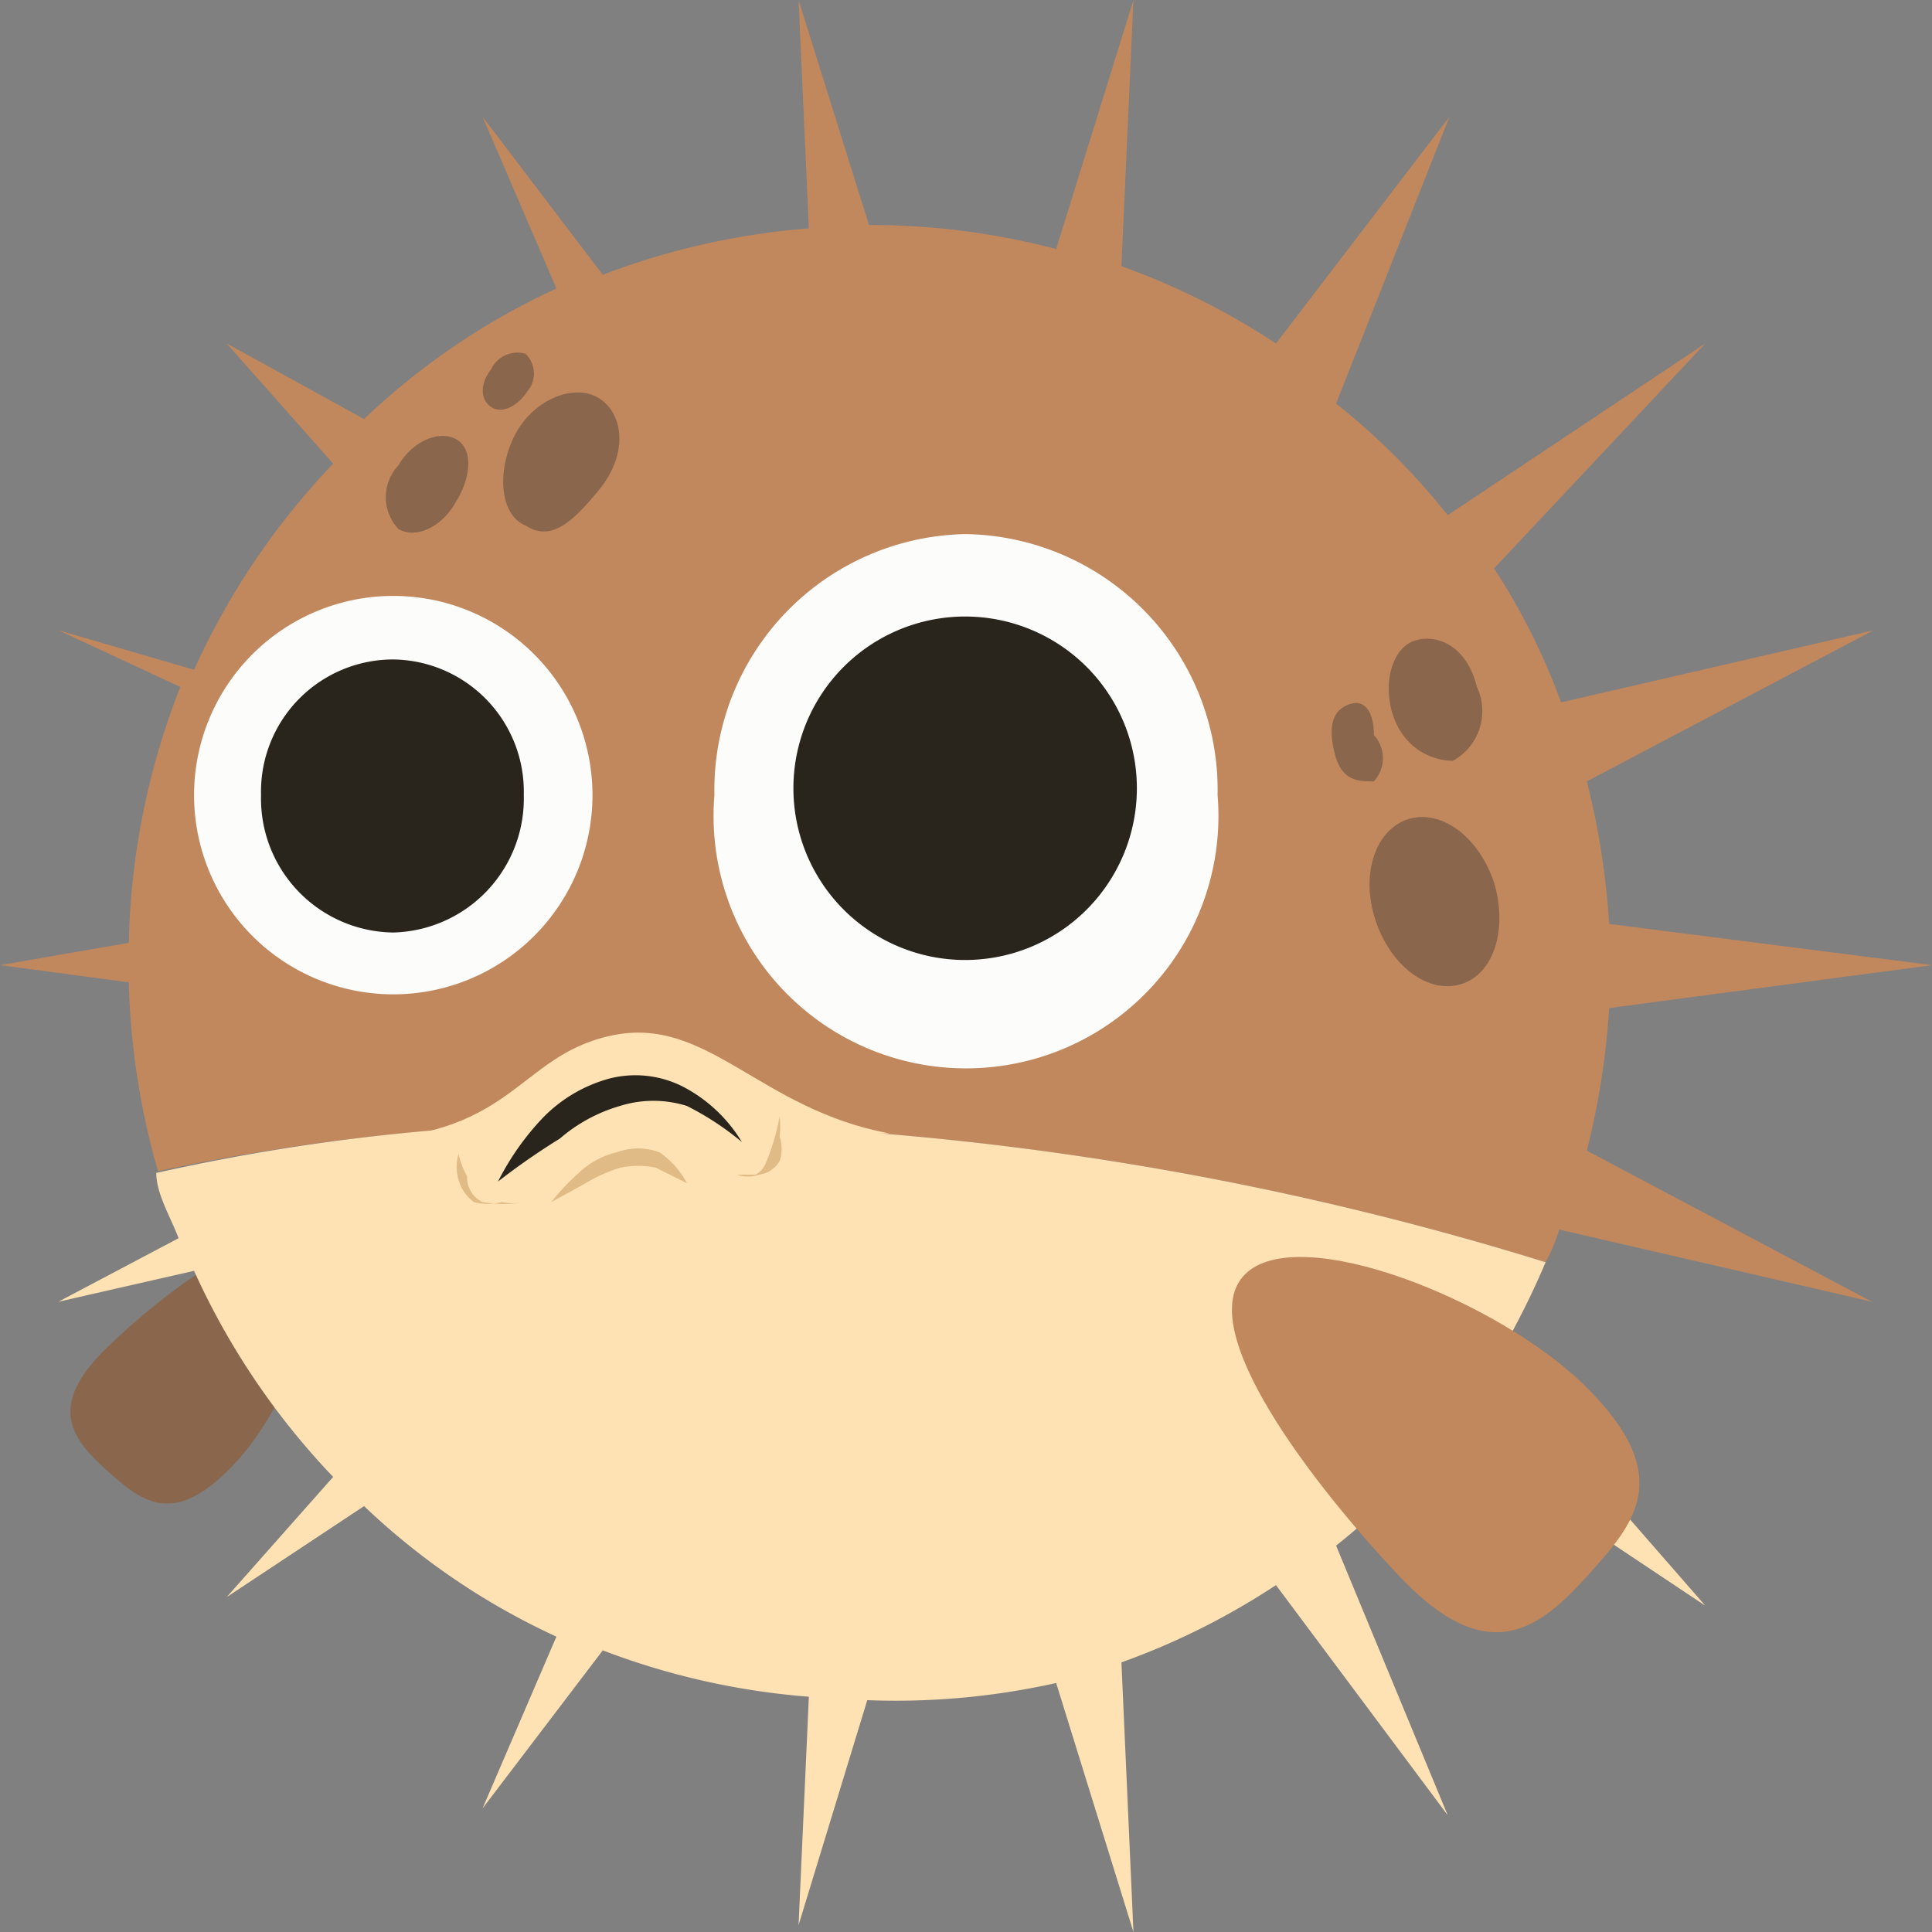 <svg xmlns="http://www.w3.org/2000/svg" viewBox="0 0 11.25 11.25"><rect x="0" y="0" width="11.25" height="11.25" fill="#808080" stroke="none"/><defs><style>.cls-1{fill:#89664c;}.cls-2{fill:#c1875d;}.cls-3{fill:#ffe2b3;}.cls-4{fill:#fcfcfa;}.cls-5{fill:#29251c;}.cls-6{fill:#e0bb86;}</style></defs><title>Resurs 21</title><g id="Lager_2" data-name="Lager 2"><g id="Lager_1-2" data-name="Lager 1"><path class="cls-1" d="M1.33,8.56c-.33.33-.51.18-.71,0s-.35-.37,0-.71.94-.78,1.14-.58S1.67,8.23,1.33,8.56Z"/><path class="cls-2" d="M9,7.35a1.08,1.08,0,0,0,.08-.19l1.82.42L9.24,6.7a4.49,4.49,0,0,0,.13-.83l1.88-.25L9.37,5.38a4.49,4.49,0,0,0-.13-.83l1.67-.88-1.82.42a3.79,3.79,0,0,0-.39-.78L9.93,2l-1.5,1a4,4,0,0,0-.65-.65L8.44.68,7.43,2a4.21,4.21,0,0,0-.9-.45L6.6,0,6.15,1.45a4.28,4.28,0,0,0-1.09-.14h0L4.65,0l.06,1.33a4.28,4.28,0,0,0-1.2.27L2.81.68l.43,1a4.1,4.1,0,0,0-1.12.76L1.32,2l.62.7a4.3,4.3,0,0,0-.81,1.2L.34,3.67,1.05,4a4.3,4.3,0,0,0-.3,1.49L0,5.62l.75.1a4.36,4.36,0,0,0,.17,1.1,12.64,12.64,0,0,1,2.77-.28A18,18,0,0,1,9,7.35Z"/><path class="cls-3" d="M.34,7.58l.79-.18a4.3,4.3,0,0,0,.81,1.2l-.62.7.8-.53a4.1,4.1,0,0,0,1.12.76l-.43,1,.7-.92a4.28,4.28,0,0,0,1.2.27l-.06,1.33.4-1.31h0A4.28,4.28,0,0,0,6.15,9.8l.45,1.45L6.53,9.68a4.21,4.21,0,0,0,.9-.45l1,1.34L7.78,9a4,4,0,0,0,.65-.65l1.5,1L8.7,7.94A4.75,4.75,0,0,0,9,7.35a18,18,0,0,0-5.32-.81,12,12,0,0,0-2.77.29c0,.12.08.25.13.38Z"/><path class="cls-4" d="M2.29,3.47a1.16,1.16,0,0,1,0,2.32,1.16,1.16,0,0,1,0-2.32Z"/><path class="cls-5" d="M2.29,3.84a.77.77,0,0,1,.76.79.78.78,0,0,1-.76.8.78.78,0,0,1-.77-.8A.77.77,0,0,1,2.29,3.84Z"/><path class="cls-4" d="M5.62,3.11A1.49,1.49,0,0,1,7.09,4.63a1.47,1.47,0,1,1-2.93,0A1.49,1.49,0,0,1,5.62,3.11Z"/><path class="cls-5" d="M5.62,3.59a1,1,0,1,1-1,1A1,1,0,0,1,5.62,3.59Z"/><path class="cls-2" d="M9.24,8.08c.52.52.28.79,0,1.1s-.58.54-1.09,0-1.21-1.45-.9-1.76S8.73,7.57,9.24,8.08Z"/><path class="cls-3" d="M2,6.64c1,0,1-.49,1.56-.61s.86.43,1.62.57"/><path class="cls-5" d="M2.9,6.88a1.55,1.55,0,0,1,.26-.37.85.85,0,0,1,.39-.23A.61.61,0,0,1,4,6.34a.87.87,0,0,1,.32.31A1.68,1.68,0,0,0,4,6.44a.65.65,0,0,0-.39,0,.93.93,0,0,0-.35.19A4.09,4.09,0,0,0,2.9,6.88Z"/><path class="cls-6" d="M3.06,7a.39.39,0,0,1-.14,0,.32.32,0,0,1-.16,0,.24.24,0,0,1-.09-.13.26.26,0,0,1,0-.15.5.5,0,0,0,.05.13A.16.16,0,0,0,2.81,7,.75.75,0,0,0,3.06,7Z"/><path class="cls-6" d="M4.54,6.5a.56.56,0,0,1,0,.12.22.22,0,0,1,0,.14.16.16,0,0,1-.12.08.2.2,0,0,1-.13,0l.11,0a.13.13,0,0,0,.06-.07A1.27,1.27,0,0,0,4.54,6.5Z"/><path class="cls-6" d="M3.21,7a1.29,1.29,0,0,1,.16-.17.48.48,0,0,1,.22-.12.36.36,0,0,1,.25,0A.49.49,0,0,1,4,6.89L3.82,6.8a.5.5,0,0,0-.21,0,.88.88,0,0,0-.2.09Z"/><path class="cls-1" d="M8.7,5.14c.08.27,0,.53-.19.59s-.41-.1-.5-.37,0-.53.19-.59S8.61,4.87,8.7,5.14Z"/><path class="cls-1" d="M8.6,4a.33.33,0,0,1-.14.43c-.13,0-.29-.08-.35-.27s0-.39.13-.43S8.54,3.76,8.6,4Z"/><path class="cls-1" d="M8,4.28A.2.2,0,0,1,8,4.55c-.09,0-.19,0-.23-.17s0-.25.09-.28S8,4.15,8,4.28Z"/><path class="cls-1" d="M2.65,2.93c-.08.14-.23.21-.33.15a.27.27,0,0,1,0-.37c.08-.14.24-.21.34-.15S2.74,2.79,2.65,2.93Z"/><path class="cls-1" d="M3.06,3.06C2.91,3,2.89,2.74,3,2.53s.35-.3.49-.21.17.32,0,.53S3.2,3.15,3.06,3.06Z"/><path class="cls-1" d="M3.07,2.28c-.06.09-.15.13-.21.09s-.07-.13,0-.22a.17.17,0,0,1,.2-.09A.16.16,0,0,1,3.07,2.28Z"/></g></g></svg>